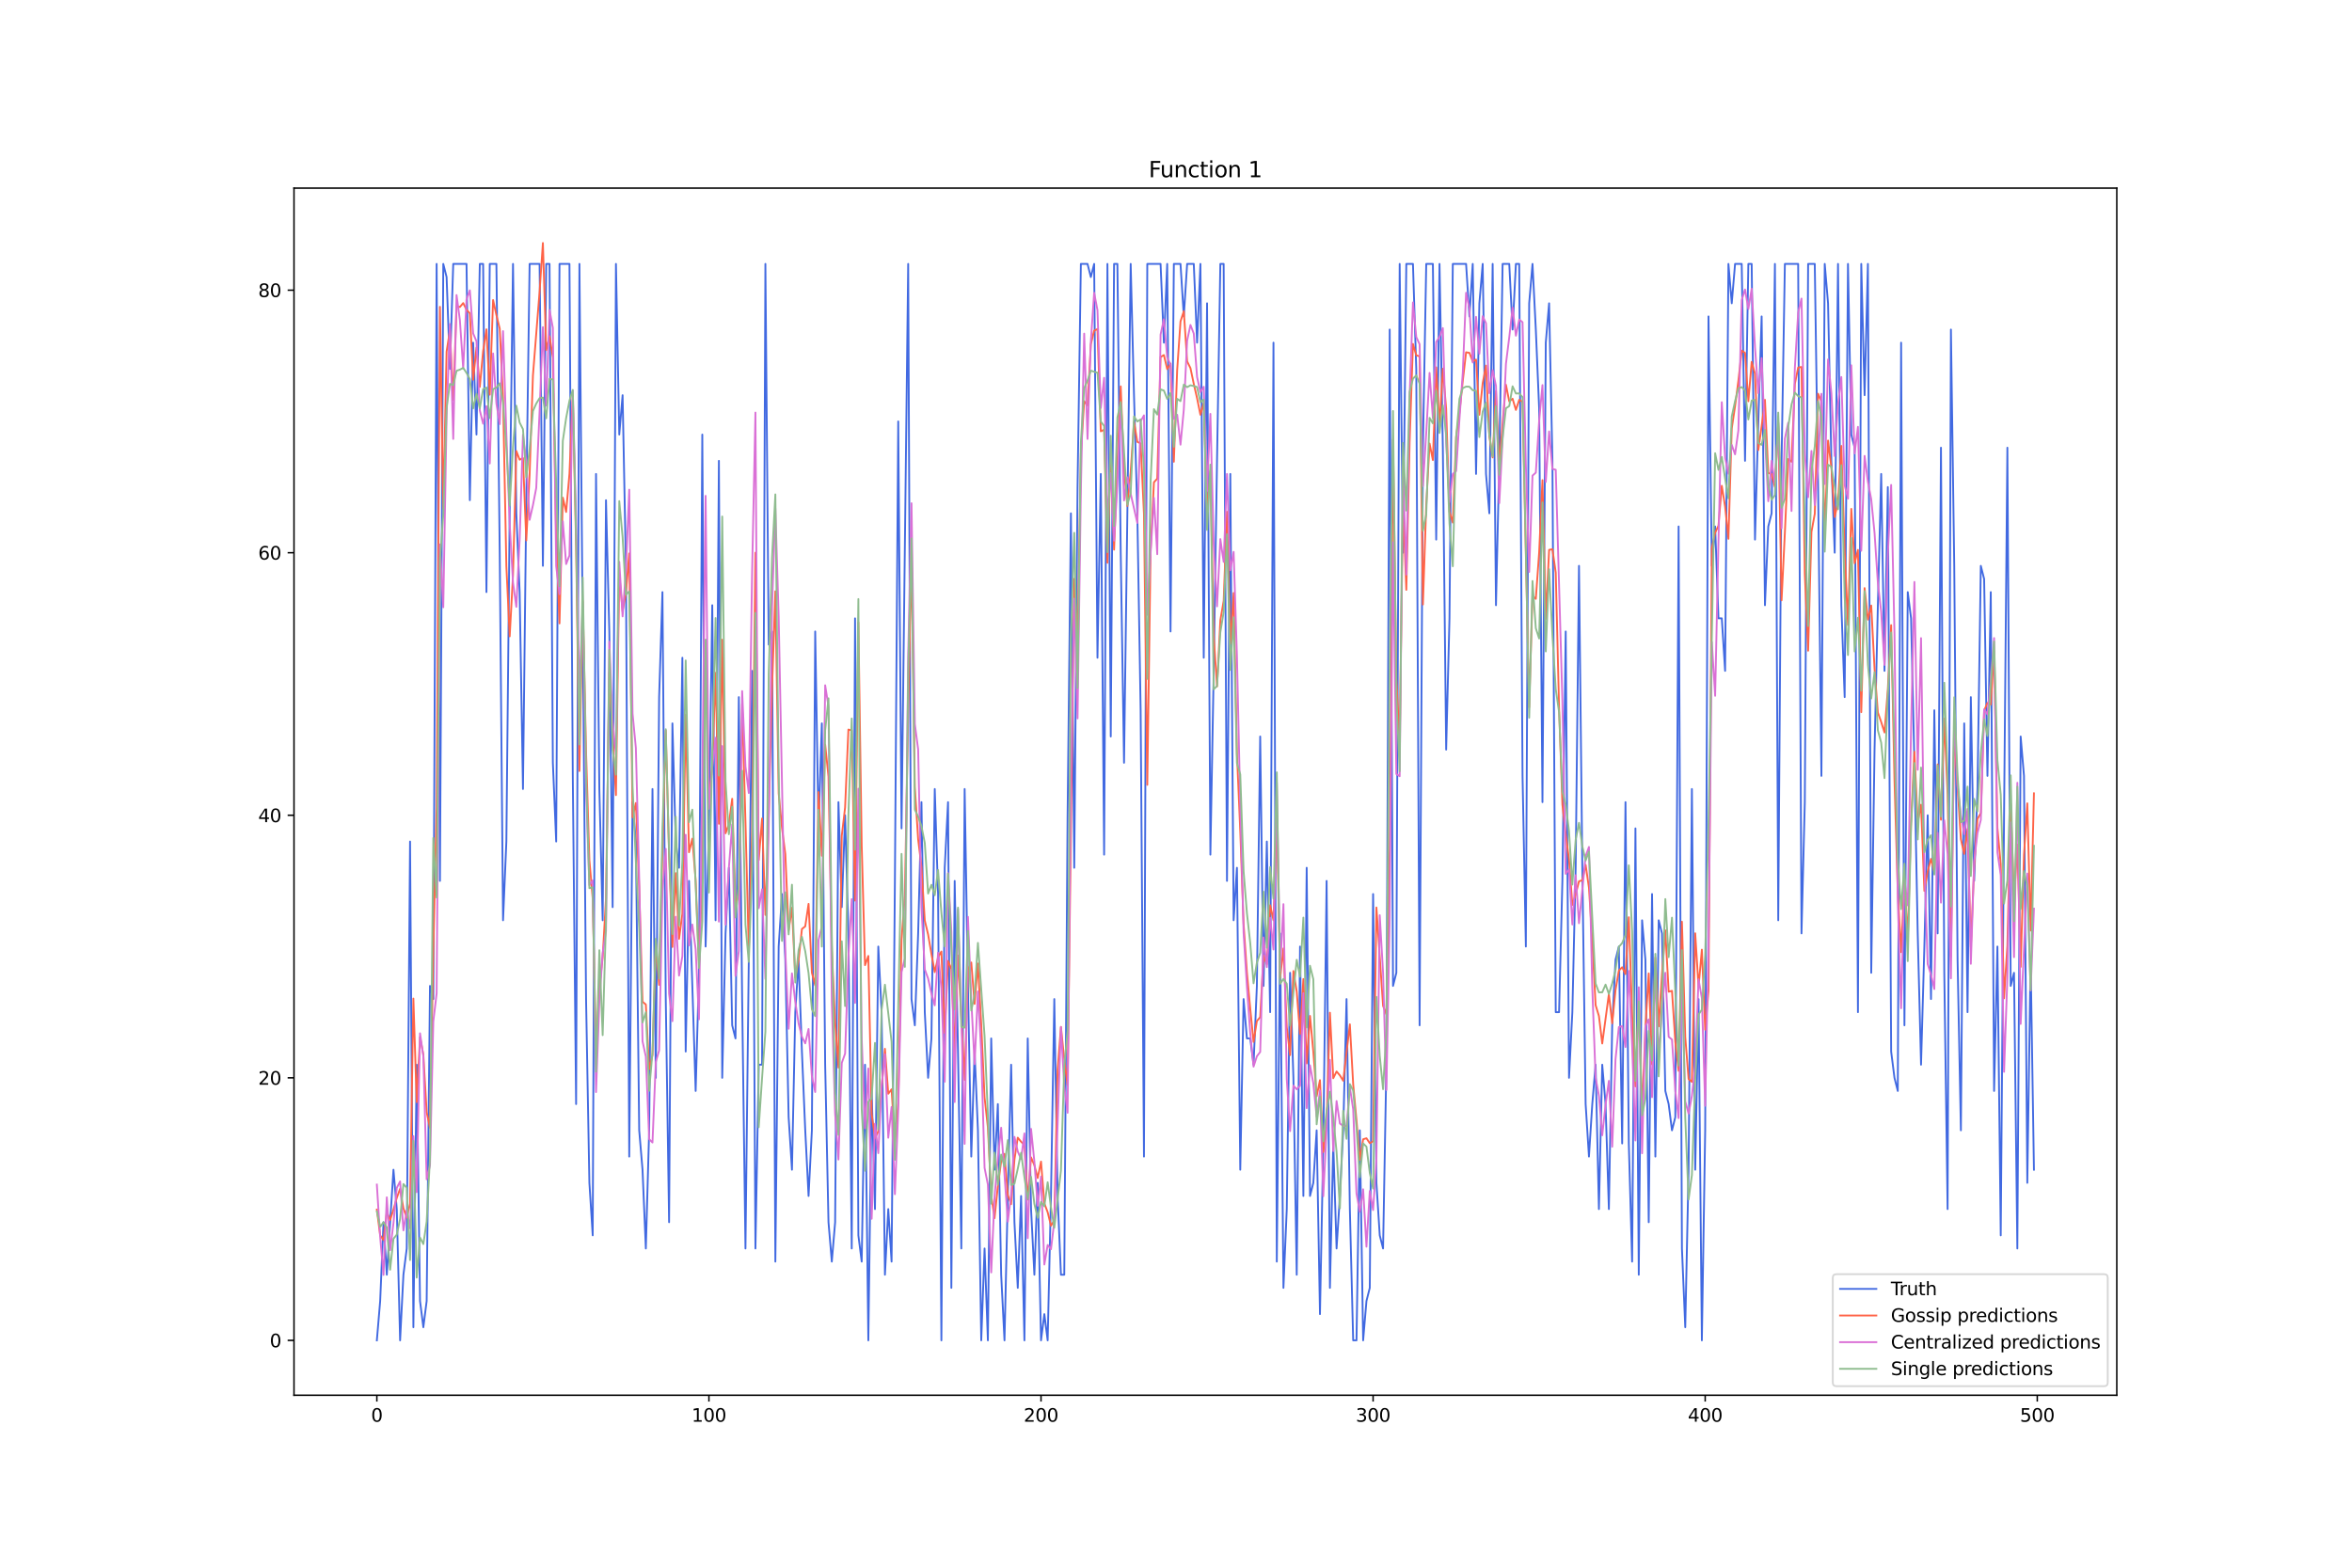 <?xml version="1.0" encoding="utf-8" standalone="no"?>
<!DOCTYPE svg PUBLIC "-//W3C//DTD SVG 1.1//EN"
  "http://www.w3.org/Graphics/SVG/1.1/DTD/svg11.dtd">
<svg xmlns:xlink="http://www.w3.org/1999/xlink" width="1296pt" height="864pt" viewBox="0 0 1296 864" xmlns="http://www.w3.org/2000/svg" version="1.1">
 <defs>
  <style type="text/css">*{stroke-linejoin: round; stroke-linecap: butt}</style>
 </defs>
 <g id="figure_1">
  <g id="patch_1">
   <path d="M 0 864 
L 1296 864 
L 1296 0 
L 0 0 
z
" style="fill: #ffffff"/>
  </g>
  <g id="axes_1">
   <g id="patch_2">
    <path d="M 162 768.96 
L 1166.4 768.96 
L 1166.4 103.68 
L 162 103.68 
z
" style="fill: #ffffff"/>
   </g>
   <g id="matplotlib.axis_1">
    <g id="xtick_1">
     <g id="line2d_1">
      <defs>
       <path id="m8e9270a9f5" d="M 0 0 
L 0 3.5 
" style="stroke: #000000; stroke-width: 0.8"/>
      </defs>
      <g>
       <use xlink:href="#m8e9270a9f5" x="207.655" y="768.96" style="stroke: #000000; stroke-width: 0.8"/>
      </g>
     </g>
     <g id="text_1">
      <!-- 0 -->
      <g transform="translate(204.473 783.558) scale(0.1 -0.1)">
       <defs>
        <path id="DejaVuSans-30" d="M 2034 4250 
Q 1547 4250 1301 3770 
Q 1056 3291 1056 2328 
Q 1056 1369 1301 889 
Q 1547 409 2034 409 
Q 2525 409 2770 889 
Q 3016 1369 3016 2328 
Q 3016 3291 2770 3770 
Q 2525 4250 2034 4250 
z
M 2034 4750 
Q 2819 4750 3233 4129 
Q 3647 3509 3647 2328 
Q 3647 1150 3233 529 
Q 2819 -91 2034 -91 
Q 1250 -91 836 529 
Q 422 1150 422 2328 
Q 422 3509 836 4129 
Q 1250 4750 2034 4750 
z
" transform="scale(0.016)"/>
       </defs>
       <use xlink:href="#DejaVuSans-30"/>
      </g>
     </g>
    </g>
    <g id="xtick_2">
     <g id="line2d_2">
      <g>
       <use xlink:href="#m8e9270a9f5" x="390.639" y="768.96" style="stroke: #000000; stroke-width: 0.8"/>
      </g>
     </g>
     <g id="text_2">
      <!-- 100 -->
      <g transform="translate(381.095 783.558) scale(0.1 -0.1)">
       <defs>
        <path id="DejaVuSans-31" d="M 794 531 
L 1825 531 
L 1825 4091 
L 703 3866 
L 703 4441 
L 1819 4666 
L 2450 4666 
L 2450 531 
L 3481 531 
L 3481 0 
L 794 0 
L 794 531 
z
" transform="scale(0.016)"/>
       </defs>
       <use xlink:href="#DejaVuSans-31"/>
       <use xlink:href="#DejaVuSans-30" x="63.623"/>
       <use xlink:href="#DejaVuSans-30" x="127.246"/>
      </g>
     </g>
    </g>
    <g id="xtick_3">
     <g id="line2d_3">
      <g>
       <use xlink:href="#m8e9270a9f5" x="573.623" y="768.96" style="stroke: #000000; stroke-width: 0.8"/>
      </g>
     </g>
     <g id="text_3">
      <!-- 200 -->
      <g transform="translate(564.079 783.558) scale(0.1 -0.1)">
       <defs>
        <path id="DejaVuSans-32" d="M 1228 531 
L 3431 531 
L 3431 0 
L 469 0 
L 469 531 
Q 828 903 1448 1529 
Q 2069 2156 2228 2338 
Q 2531 2678 2651 2914 
Q 2772 3150 2772 3378 
Q 2772 3750 2511 3984 
Q 2250 4219 1831 4219 
Q 1534 4219 1204 4116 
Q 875 4013 500 3803 
L 500 4441 
Q 881 4594 1212 4672 
Q 1544 4750 1819 4750 
Q 2544 4750 2975 4387 
Q 3406 4025 3406 3419 
Q 3406 3131 3298 2873 
Q 3191 2616 2906 2266 
Q 2828 2175 2409 1742 
Q 1991 1309 1228 531 
z
" transform="scale(0.016)"/>
       </defs>
       <use xlink:href="#DejaVuSans-32"/>
       <use xlink:href="#DejaVuSans-30" x="63.623"/>
       <use xlink:href="#DejaVuSans-30" x="127.246"/>
      </g>
     </g>
    </g>
    <g id="xtick_4">
     <g id="line2d_4">
      <g>
       <use xlink:href="#m8e9270a9f5" x="756.607" y="768.96" style="stroke: #000000; stroke-width: 0.8"/>
      </g>
     </g>
     <g id="text_4">
      <!-- 300 -->
      <g transform="translate(747.063 783.558) scale(0.1 -0.1)">
       <defs>
        <path id="DejaVuSans-33" d="M 2597 2516 
Q 3050 2419 3304 2112 
Q 3559 1806 3559 1356 
Q 3559 666 3084 287 
Q 2609 -91 1734 -91 
Q 1441 -91 1130 -33 
Q 819 25 488 141 
L 488 750 
Q 750 597 1062 519 
Q 1375 441 1716 441 
Q 2309 441 2620 675 
Q 2931 909 2931 1356 
Q 2931 1769 2642 2001 
Q 2353 2234 1838 2234 
L 1294 2234 
L 1294 2753 
L 1863 2753 
Q 2328 2753 2575 2939 
Q 2822 3125 2822 3475 
Q 2822 3834 2567 4026 
Q 2313 4219 1838 4219 
Q 1578 4219 1281 4162 
Q 984 4106 628 3988 
L 628 4550 
Q 988 4650 1302 4700 
Q 1616 4750 1894 4750 
Q 2613 4750 3031 4423 
Q 3450 4097 3450 3541 
Q 3450 3153 3228 2886 
Q 3006 2619 2597 2516 
z
" transform="scale(0.016)"/>
       </defs>
       <use xlink:href="#DejaVuSans-33"/>
       <use xlink:href="#DejaVuSans-30" x="63.623"/>
       <use xlink:href="#DejaVuSans-30" x="127.246"/>
      </g>
     </g>
    </g>
    <g id="xtick_5">
     <g id="line2d_5">
      <g>
       <use xlink:href="#m8e9270a9f5" x="939.591" y="768.96" style="stroke: #000000; stroke-width: 0.8"/>
      </g>
     </g>
     <g id="text_5">
      <!-- 400 -->
      <g transform="translate(930.047 783.558) scale(0.1 -0.1)">
       <defs>
        <path id="DejaVuSans-34" d="M 2419 4116 
L 825 1625 
L 2419 1625 
L 2419 4116 
z
M 2253 4666 
L 3047 4666 
L 3047 1625 
L 3713 1625 
L 3713 1100 
L 3047 1100 
L 3047 0 
L 2419 0 
L 2419 1100 
L 313 1100 
L 313 1709 
L 2253 4666 
z
" transform="scale(0.016)"/>
       </defs>
       <use xlink:href="#DejaVuSans-34"/>
       <use xlink:href="#DejaVuSans-30" x="63.623"/>
       <use xlink:href="#DejaVuSans-30" x="127.246"/>
      </g>
     </g>
    </g>
    <g id="xtick_6">
     <g id="line2d_6">
      <g>
       <use xlink:href="#m8e9270a9f5" x="1122.575" y="768.96" style="stroke: #000000; stroke-width: 0.8"/>
      </g>
     </g>
     <g id="text_6">
      <!-- 500 -->
      <g transform="translate(1113.032 783.558) scale(0.1 -0.1)">
       <defs>
        <path id="DejaVuSans-35" d="M 691 4666 
L 3169 4666 
L 3169 4134 
L 1269 4134 
L 1269 2991 
Q 1406 3038 1543 3061 
Q 1681 3084 1819 3084 
Q 2600 3084 3056 2656 
Q 3513 2228 3513 1497 
Q 3513 744 3044 326 
Q 2575 -91 1722 -91 
Q 1428 -91 1123 -41 
Q 819 9 494 109 
L 494 744 
Q 775 591 1075 516 
Q 1375 441 1709 441 
Q 2250 441 2565 725 
Q 2881 1009 2881 1497 
Q 2881 1984 2565 2268 
Q 2250 2553 1709 2553 
Q 1456 2553 1204 2497 
Q 953 2441 691 2322 
L 691 4666 
z
" transform="scale(0.016)"/>
       </defs>
       <use xlink:href="#DejaVuSans-35"/>
       <use xlink:href="#DejaVuSans-30" x="63.623"/>
       <use xlink:href="#DejaVuSans-30" x="127.246"/>
      </g>
     </g>
    </g>
   </g>
   <g id="matplotlib.axis_2">
    <g id="ytick_1">
     <g id="line2d_7">
      <defs>
       <path id="ma0dc1c0600" d="M 0 0 
L -3.5 0 
" style="stroke: #000000; stroke-width: 0.8"/>
      </defs>
      <g>
       <use xlink:href="#ma0dc1c0600" x="162" y="738.72" style="stroke: #000000; stroke-width: 0.8"/>
      </g>
     </g>
     <g id="text_7">
      <!-- 0 -->
      <g transform="translate(148.637 742.519) scale(0.1 -0.1)">
       <use xlink:href="#DejaVuSans-30"/>
      </g>
     </g>
    </g>
    <g id="ytick_2">
     <g id="line2d_8">
      <g>
       <use xlink:href="#ma0dc1c0600" x="162" y="594.019" style="stroke: #000000; stroke-width: 0.8"/>
      </g>
     </g>
     <g id="text_8">
      <!-- 20 -->
      <g transform="translate(142.275 597.818) scale(0.1 -0.1)">
       <use xlink:href="#DejaVuSans-32"/>
       <use xlink:href="#DejaVuSans-30" x="63.623"/>
      </g>
     </g>
    </g>
    <g id="ytick_3">
     <g id="line2d_9">
      <g>
       <use xlink:href="#ma0dc1c0600" x="162" y="449.317" style="stroke: #000000; stroke-width: 0.8"/>
      </g>
     </g>
     <g id="text_9">
      <!-- 40 -->
      <g transform="translate(142.275 453.117) scale(0.1 -0.1)">
       <use xlink:href="#DejaVuSans-34"/>
       <use xlink:href="#DejaVuSans-30" x="63.623"/>
      </g>
     </g>
    </g>
    <g id="ytick_4">
     <g id="line2d_10">
      <g>
       <use xlink:href="#ma0dc1c0600" x="162" y="304.616" style="stroke: #000000; stroke-width: 0.8"/>
      </g>
     </g>
     <g id="text_10">
      <!-- 60 -->
      <g transform="translate(142.275 308.415) scale(0.1 -0.1)">
       <defs>
        <path id="DejaVuSans-36" d="M 2113 2584 
Q 1688 2584 1439 2293 
Q 1191 2003 1191 1497 
Q 1191 994 1439 701 
Q 1688 409 2113 409 
Q 2538 409 2786 701 
Q 3034 994 3034 1497 
Q 3034 2003 2786 2293 
Q 2538 2584 2113 2584 
z
M 3366 4563 
L 3366 3988 
Q 3128 4100 2886 4159 
Q 2644 4219 2406 4219 
Q 1781 4219 1451 3797 
Q 1122 3375 1075 2522 
Q 1259 2794 1537 2939 
Q 1816 3084 2150 3084 
Q 2853 3084 3261 2657 
Q 3669 2231 3669 1497 
Q 3669 778 3244 343 
Q 2819 -91 2113 -91 
Q 1303 -91 875 529 
Q 447 1150 447 2328 
Q 447 3434 972 4092 
Q 1497 4750 2381 4750 
Q 2619 4750 2861 4703 
Q 3103 4656 3366 4563 
z
" transform="scale(0.016)"/>
       </defs>
       <use xlink:href="#DejaVuSans-36"/>
       <use xlink:href="#DejaVuSans-30" x="63.623"/>
      </g>
     </g>
    </g>
    <g id="ytick_5">
     <g id="line2d_11">
      <g>
       <use xlink:href="#ma0dc1c0600" x="162" y="159.915" style="stroke: #000000; stroke-width: 0.8"/>
      </g>
     </g>
     <g id="text_11">
      <!-- 80 -->
      <g transform="translate(142.275 163.714) scale(0.1 -0.1)">
       <defs>
        <path id="DejaVuSans-38" d="M 2034 2216 
Q 1584 2216 1326 1975 
Q 1069 1734 1069 1313 
Q 1069 891 1326 650 
Q 1584 409 2034 409 
Q 2484 409 2743 651 
Q 3003 894 3003 1313 
Q 3003 1734 2745 1975 
Q 2488 2216 2034 2216 
z
M 1403 2484 
Q 997 2584 770 2862 
Q 544 3141 544 3541 
Q 544 4100 942 4425 
Q 1341 4750 2034 4750 
Q 2731 4750 3128 4425 
Q 3525 4100 3525 3541 
Q 3525 3141 3298 2862 
Q 3072 2584 2669 2484 
Q 3125 2378 3379 2068 
Q 3634 1759 3634 1313 
Q 3634 634 3220 271 
Q 2806 -91 2034 -91 
Q 1263 -91 848 271 
Q 434 634 434 1313 
Q 434 1759 690 2068 
Q 947 2378 1403 2484 
z
M 1172 3481 
Q 1172 3119 1398 2916 
Q 1625 2713 2034 2713 
Q 2441 2713 2670 2916 
Q 2900 3119 2900 3481 
Q 2900 3844 2670 4047 
Q 2441 4250 2034 4250 
Q 1625 4250 1398 4047 
Q 1172 3844 1172 3481 
z
" transform="scale(0.016)"/>
       </defs>
       <use xlink:href="#DejaVuSans-38"/>
       <use xlink:href="#DejaVuSans-30" x="63.623"/>
      </g>
     </g>
    </g>
   </g>
   <g id="line2d_12">
    <path d="M 207.655 738.72 
L 209.484 717.015 
L 211.314 673.604 
L 213.144 702.545 
L 216.804 644.664 
L 218.634 666.369 
L 220.463 738.72 
L 222.293 702.545 
L 224.123 688.075 
L 225.953 463.787 
L 227.783 731.485 
L 229.613 586.784 
L 231.442 717.015 
L 233.272 731.485 
L 235.102 717.015 
L 236.932 543.373 
L 238.762 550.608 
L 240.592 145.445 
L 242.422 485.493 
L 244.251 145.445 
L 246.081 152.68 
L 247.911 203.325 
L 249.741 145.445 
L 257.06 145.445 
L 258.89 275.676 
L 260.72 188.855 
L 262.55 239.5 
L 264.38 145.445 
L 266.209 145.445 
L 268.039 326.321 
L 269.869 145.445 
L 273.529 145.445 
L 275.359 304.616 
L 277.189 507.198 
L 279.018 463.787 
L 280.848 282.911 
L 282.678 145.445 
L 284.508 282.911 
L 286.338 326.321 
L 288.168 434.847 
L 289.997 275.676 
L 291.827 145.445 
L 297.317 145.445 
L 299.147 311.851 
L 300.976 145.445 
L 302.806 145.445 
L 304.636 420.377 
L 306.466 463.787 
L 308.296 145.445 
L 313.785 145.445 
L 315.615 427.612 
L 317.445 608.489 
L 319.275 145.445 
L 322.935 550.608 
L 324.764 651.899 
L 326.594 680.839 
L 328.424 261.206 
L 330.254 434.847 
L 332.084 507.198 
L 333.914 275.676 
L 335.743 348.026 
L 337.573 499.963 
L 339.403 145.445 
L 341.233 239.5 
L 343.063 217.795 
L 344.893 311.851 
L 346.723 637.429 
L 348.552 442.082 
L 350.382 463.787 
L 352.212 622.959 
L 354.042 644.664 
L 355.872 688.075 
L 357.702 622.959 
L 359.531 434.847 
L 361.361 594.019 
L 363.191 384.202 
L 365.021 326.321 
L 366.851 550.608 
L 368.681 673.604 
L 370.51 398.672 
L 372.34 463.787 
L 374.17 478.258 
L 376 362.497 
L 377.83 579.549 
L 379.66 485.493 
L 383.319 601.254 
L 385.149 536.138 
L 386.979 239.5 
L 388.809 521.668 
L 390.639 456.552 
L 392.469 333.556 
L 394.298 507.198 
L 396.128 253.971 
L 397.958 594.019 
L 399.788 514.433 
L 401.618 478.258 
L 403.448 565.078 
L 405.277 572.313 
L 407.107 384.202 
L 408.937 550.608 
L 410.767 688.075 
L 414.427 369.732 
L 416.256 688.075 
L 418.086 586.784 
L 419.916 586.784 
L 421.746 145.445 
L 423.576 355.262 
L 425.406 348.026 
L 427.236 695.31 
L 429.065 521.668 
L 430.895 492.728 
L 432.725 528.903 
L 434.555 615.724 
L 436.385 644.664 
L 438.215 557.843 
L 440.044 528.903 
L 441.874 579.549 
L 443.704 622.959 
L 445.534 659.134 
L 447.364 622.959 
L 449.194 348.026 
L 451.023 456.552 
L 452.853 398.672 
L 454.683 586.784 
L 456.513 673.604 
L 458.343 695.31 
L 460.173 673.604 
L 462.003 442.082 
L 463.832 499.963 
L 465.662 449.317 
L 467.492 514.433 
L 469.322 688.075 
L 471.152 340.791 
L 472.982 680.839 
L 474.811 695.31 
L 476.641 586.784 
L 478.471 738.72 
L 480.301 601.254 
L 482.131 666.369 
L 483.961 521.668 
L 485.79 557.843 
L 487.62 702.545 
L 489.45 666.369 
L 491.28 695.31 
L 493.11 485.493 
L 494.94 232.265 
L 496.77 456.552 
L 500.429 145.445 
L 502.259 550.608 
L 504.089 565.078 
L 505.919 514.433 
L 507.749 442.082 
L 509.578 557.843 
L 511.408 594.019 
L 513.238 572.313 
L 515.068 434.847 
L 516.898 492.728 
L 518.728 738.72 
L 520.557 478.258 
L 522.387 442.082 
L 524.217 709.78 
L 526.047 485.493 
L 527.877 579.549 
L 529.707 688.075 
L 531.536 434.847 
L 533.366 543.373 
L 535.196 637.429 
L 537.026 579.549 
L 538.856 622.959 
L 540.686 738.72 
L 542.516 688.075 
L 544.345 738.72 
L 546.175 572.313 
L 548.005 644.664 
L 549.835 608.489 
L 551.665 702.545 
L 553.495 738.72 
L 555.324 659.134 
L 557.154 586.784 
L 558.984 673.604 
L 560.814 709.78 
L 562.644 659.134 
L 564.474 738.72 
L 566.303 572.313 
L 568.133 666.369 
L 569.963 702.545 
L 571.793 651.899 
L 573.623 738.72 
L 575.453 724.25 
L 577.283 738.72 
L 579.112 659.134 
L 580.942 550.608 
L 582.772 659.134 
L 584.602 702.545 
L 586.432 702.545 
L 588.262 449.317 
L 590.091 282.911 
L 591.921 478.258 
L 593.751 268.441 
L 595.581 145.445 
L 599.241 145.445 
L 601.07 152.68 
L 602.9 145.445 
L 604.73 362.497 
L 606.56 261.206 
L 608.39 471.023 
L 610.22 145.445 
L 612.05 405.907 
L 613.879 145.445 
L 615.709 145.445 
L 617.539 304.616 
L 619.369 420.377 
L 623.029 145.445 
L 624.858 217.795 
L 626.688 282.911 
L 628.518 391.437 
L 630.348 637.429 
L 632.178 145.445 
L 639.497 145.445 
L 641.327 188.855 
L 643.157 145.445 
L 644.987 348.026 
L 646.817 145.445 
L 650.476 145.445 
L 652.306 174.385 
L 654.136 145.445 
L 657.796 145.445 
L 659.625 188.855 
L 661.455 145.445 
L 663.285 362.497 
L 665.115 167.15 
L 666.945 471.023 
L 668.775 369.732 
L 670.604 253.971 
L 672.434 145.445 
L 674.264 145.445 
L 676.094 485.493 
L 677.924 261.206 
L 679.754 507.198 
L 681.583 478.258 
L 683.413 644.664 
L 685.243 550.608 
L 687.073 572.313 
L 688.903 572.313 
L 690.733 586.784 
L 692.563 543.373 
L 694.392 405.907 
L 696.222 543.373 
L 698.052 463.787 
L 699.882 557.843 
L 701.712 188.855 
L 703.542 695.31 
L 705.371 514.433 
L 707.201 709.78 
L 709.031 666.369 
L 710.861 536.138 
L 712.691 594.019 
L 714.521 702.545 
L 716.35 521.668 
L 718.18 659.134 
L 720.01 478.258 
L 721.84 659.134 
L 723.67 651.899 
L 725.5 622.959 
L 727.33 724.25 
L 729.159 630.194 
L 730.989 485.493 
L 732.819 709.78 
L 734.649 630.194 
L 736.479 688.075 
L 738.309 659.134 
L 740.138 622.959 
L 741.968 550.608 
L 743.798 666.369 
L 745.628 738.72 
L 747.458 738.72 
L 749.288 622.959 
L 751.117 738.72 
L 752.947 717.015 
L 754.777 709.78 
L 756.607 492.728 
L 758.437 651.899 
L 760.267 680.839 
L 762.097 688.075 
L 763.926 586.784 
L 765.756 181.62 
L 767.586 543.373 
L 769.416 536.138 
L 771.246 145.445 
L 773.076 304.616 
L 774.905 145.445 
L 778.565 145.445 
L 780.395 203.325 
L 782.225 565.078 
L 784.055 246.736 
L 785.884 145.445 
L 789.544 145.445 
L 791.374 297.381 
L 793.204 145.445 
L 795.034 246.736 
L 796.864 413.142 
L 798.693 340.791 
L 800.523 145.445 
L 807.843 145.445 
L 809.672 174.385 
L 811.502 145.445 
L 813.332 261.206 
L 815.162 167.15 
L 816.992 145.445 
L 818.822 261.206 
L 820.651 282.911 
L 822.481 145.445 
L 824.311 333.556 
L 826.141 253.971 
L 827.971 145.445 
L 831.63 145.445 
L 833.46 181.62 
L 835.29 145.445 
L 837.12 145.445 
L 838.95 427.612 
L 840.78 521.668 
L 842.61 167.15 
L 844.439 145.445 
L 846.269 181.62 
L 848.099 225.03 
L 849.929 442.082 
L 851.759 188.855 
L 853.589 167.15 
L 855.418 253.971 
L 857.248 557.843 
L 859.078 557.843 
L 860.908 485.493 
L 862.738 348.026 
L 864.568 594.019 
L 866.397 557.843 
L 868.227 478.258 
L 870.057 311.851 
L 871.887 478.258 
L 873.717 608.489 
L 875.547 637.429 
L 877.377 608.489 
L 879.206 586.784 
L 881.036 666.369 
L 882.866 586.784 
L 884.696 608.489 
L 886.526 666.369 
L 888.356 565.078 
L 890.185 528.903 
L 892.015 521.668 
L 893.845 630.194 
L 895.675 442.082 
L 897.505 630.194 
L 899.335 695.31 
L 901.164 456.552 
L 902.994 702.545 
L 904.824 507.198 
L 906.654 528.903 
L 908.484 673.604 
L 910.314 492.728 
L 912.144 637.429 
L 913.973 507.198 
L 915.803 514.433 
L 917.633 601.254 
L 919.463 608.489 
L 921.293 622.959 
L 923.123 615.724 
L 924.952 290.146 
L 926.782 688.075 
L 928.612 731.485 
L 930.442 644.664 
L 932.272 434.847 
L 934.102 644.664 
L 935.931 550.608 
L 937.761 738.72 
L 939.591 622.959 
L 941.421 174.385 
L 943.251 311.851 
L 945.081 290.146 
L 946.911 340.791 
L 948.74 340.791 
L 950.57 369.732 
L 952.4 145.445 
L 954.23 167.15 
L 956.06 145.445 
L 959.719 145.445 
L 961.549 253.971 
L 963.379 145.445 
L 965.209 145.445 
L 967.039 297.381 
L 968.869 232.265 
L 970.698 174.385 
L 972.528 333.556 
L 974.358 290.146 
L 976.188 282.911 
L 978.018 145.445 
L 979.848 507.198 
L 981.678 253.971 
L 983.507 145.445 
L 990.827 145.445 
L 992.657 514.433 
L 994.486 442.082 
L 996.316 145.445 
L 999.976 145.445 
L 1001.806 268.441 
L 1003.636 427.612 
L 1005.465 145.445 
L 1007.295 167.15 
L 1009.125 253.971 
L 1010.955 304.616 
L 1012.785 145.445 
L 1014.615 333.556 
L 1016.444 384.202 
L 1018.274 145.445 
L 1020.104 239.5 
L 1021.934 246.736 
L 1023.764 557.843 
L 1025.594 145.445 
L 1027.424 217.795 
L 1029.253 145.445 
L 1031.083 536.138 
L 1032.913 413.142 
L 1034.743 333.556 
L 1036.573 261.206 
L 1038.403 369.732 
L 1040.232 268.441 
L 1042.062 579.549 
L 1043.892 594.019 
L 1045.722 601.254 
L 1047.552 188.855 
L 1049.382 565.078 
L 1051.211 326.321 
L 1053.041 340.791 
L 1054.871 420.377 
L 1056.701 514.433 
L 1058.531 586.784 
L 1060.361 521.668 
L 1062.191 449.317 
L 1064.02 550.608 
L 1065.85 391.437 
L 1067.68 514.433 
L 1069.51 246.736 
L 1071.34 536.138 
L 1073.17 666.369 
L 1074.999 181.62 
L 1076.829 311.851 
L 1078.659 528.903 
L 1080.489 622.959 
L 1082.319 398.672 
L 1084.149 557.843 
L 1085.978 384.202 
L 1087.808 485.493 
L 1089.638 434.847 
L 1091.468 311.851 
L 1093.298 319.086 
L 1095.128 427.612 
L 1096.958 326.321 
L 1098.787 601.254 
L 1100.617 521.668 
L 1102.447 680.839 
L 1104.277 449.317 
L 1106.107 246.736 
L 1107.937 543.373 
L 1109.766 536.138 
L 1111.596 688.075 
L 1113.426 405.907 
L 1115.256 427.612 
L 1117.086 651.899 
L 1118.916 528.903 
L 1120.745 644.664 
L 1120.745 644.664 
" clip-path="url(#p0cf178a851)" style="fill: none; stroke: #4169e1; stroke-linecap: square"/>
   </g>
   <g id="line2d_13">
    <path d="M 207.655 666.639 
L 209.484 680.855 
L 211.314 683.421 
L 213.144 667.875 
L 214.974 672.396 
L 216.804 666.658 
L 218.634 660.171 
L 220.463 655.216 
L 222.293 665.951 
L 224.123 671.014 
L 225.953 663.429 
L 227.783 550.322 
L 229.613 607.417 
L 231.442 571.554 
L 233.272 581.307 
L 235.102 612.938 
L 236.932 621.598 
L 238.762 524.016 
L 240.592 445.383 
L 242.422 169.108 
L 244.251 280.449 
L 246.081 193.776 
L 247.911 182.102 
L 249.741 220.426 
L 251.571 168.676 
L 253.401 169.207 
L 255.23 167.037 
L 257.06 170.696 
L 258.89 172.67 
L 260.72 209.331 
L 262.55 191.506 
L 264.38 213.271 
L 266.209 193.448 
L 268.039 181.501 
L 269.869 217.513 
L 271.699 165.349 
L 273.529 173.653 
L 275.359 181.123 
L 277.189 219.225 
L 279.018 312.077 
L 280.848 350.729 
L 282.678 317.017 
L 284.508 248.569 
L 286.338 253.343 
L 288.168 252.454 
L 289.997 297.881 
L 291.827 261.578 
L 293.657 206.965 
L 297.317 160.777 
L 299.147 133.92 
L 300.976 192.957 
L 302.806 185.287 
L 304.636 197.075 
L 306.466 296.098 
L 308.296 343.582 
L 310.126 274.266 
L 311.956 282.156 
L 313.785 261.053 
L 315.615 218.007 
L 317.445 301.392 
L 319.275 424.93 
L 321.105 331.179 
L 322.935 414.353 
L 324.764 474.032 
L 326.594 495.256 
L 328.424 579.193 
L 330.254 544.336 
L 332.084 527.708 
L 333.914 494.922 
L 335.743 370.564 
L 337.573 405.691 
L 339.403 438.21 
L 341.233 316.543 
L 343.063 336.902 
L 344.893 326.81 
L 346.723 305.01 
L 348.552 450.424 
L 350.382 442.554 
L 352.212 489.228 
L 354.042 552.099 
L 355.872 553.604 
L 357.702 589.317 
L 359.531 581.51 
L 361.361 519.719 
L 363.191 542.812 
L 365.021 468.281 
L 366.851 402.626 
L 368.681 471.319 
L 370.51 521.891 
L 372.34 481.203 
L 374.17 517.443 
L 376 503.606 
L 377.83 393.867 
L 379.66 469.693 
L 381.489 462.185 
L 383.319 485.244 
L 385.149 532.157 
L 386.979 482.466 
L 388.809 354.791 
L 390.639 442.704 
L 392.469 421.48 
L 394.298 370.802 
L 396.128 454.013 
L 397.958 352.576 
L 399.788 459.263 
L 401.618 454.309 
L 403.448 440.224 
L 405.277 498.575 
L 407.107 492.709 
L 408.937 387.986 
L 410.767 452.876 
L 412.597 523.484 
L 414.427 458.093 
L 416.256 304.598 
L 418.086 474.028 
L 419.916 451.102 
L 421.746 504.263 
L 423.576 450.198 
L 425.406 379.338 
L 427.236 325.863 
L 429.065 437.225 
L 430.895 456.329 
L 432.725 470.691 
L 434.555 512.761 
L 436.385 500.254 
L 438.215 538.766 
L 440.044 529.16 
L 441.874 511.992 
L 443.704 510.558 
L 445.534 498.138 
L 447.364 536.097 
L 449.194 543.09 
L 451.023 436.529 
L 452.853 471.623 
L 454.683 410.352 
L 456.513 427.992 
L 458.343 523.156 
L 460.173 563.204 
L 462.003 588.408 
L 463.832 460.601 
L 465.662 445.047 
L 467.492 402.058 
L 469.322 402.59 
L 471.152 496.363 
L 472.982 343.044 
L 474.811 466.002 
L 476.641 531.927 
L 478.471 526.853 
L 480.301 613.956 
L 482.131 627.235 
L 483.961 623.485 
L 485.79 599.697 
L 487.62 578.015 
L 489.45 602.801 
L 491.28 600.352 
L 493.11 629.544 
L 494.94 607.7 
L 496.77 517.744 
L 498.599 493.675 
L 500.429 392.95 
L 502.259 305.693 
L 504.089 433.734 
L 505.919 462.661 
L 507.749 477.639 
L 509.578 507.353 
L 511.408 515.04 
L 513.238 525.797 
L 515.068 535.779 
L 516.898 527.55 
L 518.728 524.411 
L 520.557 569.336 
L 522.387 529.608 
L 524.217 533.97 
L 526.047 580.073 
L 527.877 526.571 
L 531.536 595.158 
L 533.366 534.323 
L 535.196 530.434 
L 537.026 553.271 
L 538.856 531.024 
L 540.686 564.75 
L 542.516 604.835 
L 544.345 621.35 
L 546.175 658.8 
L 548.005 671.376 
L 549.835 653.81 
L 551.665 639.978 
L 553.495 635.931 
L 555.324 658.68 
L 557.154 663.654 
L 558.984 639.063 
L 560.814 627.001 
L 562.644 629.248 
L 564.474 631.023 
L 566.303 661.146 
L 568.133 637.85 
L 569.963 642.16 
L 571.793 649.242 
L 573.623 640.188 
L 575.453 663.192 
L 577.283 668.089 
L 579.112 675.535 
L 580.942 672.502 
L 582.772 589.46 
L 584.602 565.941 
L 586.432 583.905 
L 588.262 598.102 
L 591.921 319.011 
L 593.751 355.234 
L 595.581 249.885 
L 597.411 221.095 
L 599.241 223.565 
L 601.07 189.752 
L 602.9 182.216 
L 604.73 181.342 
L 606.56 237.722 
L 608.39 236.821 
L 610.22 310.16 
L 612.05 250.027 
L 613.879 302.943 
L 615.709 254.909 
L 617.539 212.943 
L 619.369 259.105 
L 621.199 278.871 
L 623.029 260.046 
L 624.858 232.511 
L 626.688 243.53 
L 628.518 244.349 
L 630.348 283.289 
L 632.178 432.556 
L 634.008 303.035 
L 635.837 265.821 
L 637.667 263.79 
L 639.497 196.75 
L 641.327 195.682 
L 643.157 203.419 
L 644.987 200.384 
L 646.817 254.483 
L 648.646 203.938 
L 650.476 177.147 
L 652.306 171.497 
L 654.136 199.155 
L 655.966 202.876 
L 657.796 211.576 
L 659.625 219.562 
L 661.455 228.586 
L 663.285 222.022 
L 665.115 282.946 
L 666.945 259.641 
L 668.775 350.422 
L 670.604 378.347 
L 672.434 341.827 
L 674.264 331.151 
L 676.094 282.039 
L 677.924 354.899 
L 679.754 326.8 
L 681.583 415.361 
L 683.413 458.127 
L 685.243 509.101 
L 687.073 535.835 
L 688.903 555.886 
L 690.733 574.231 
L 692.563 562.744 
L 694.392 560.57 
L 696.222 526.668 
L 698.052 531.374 
L 699.882 498.91 
L 701.712 507.228 
L 703.542 449.303 
L 705.371 539.1 
L 707.201 522.686 
L 709.031 566.029 
L 710.861 581.517 
L 712.691 535.158 
L 714.521 546.477 
L 716.35 569.905 
L 718.18 539.555 
L 720.01 586.111 
L 721.84 559.905 
L 723.67 579.647 
L 725.5 604.218 
L 727.33 595.302 
L 729.159 634.892 
L 730.989 618.012 
L 732.819 558.128 
L 734.649 594.242 
L 736.479 590.519 
L 738.309 592.672 
L 740.138 595.625 
L 743.798 564.544 
L 745.628 597.524 
L 747.458 617.402 
L 749.288 639.243 
L 751.117 627.886 
L 752.947 627.328 
L 754.777 630.057 
L 756.607 628.982 
L 758.437 500.143 
L 762.097 554.364 
L 763.926 559.033 
L 765.756 467.664 
L 767.586 242.212 
L 769.416 373.915 
L 771.246 409.104 
L 773.076 276.234 
L 774.905 325.087 
L 776.735 243.595 
L 778.565 189.53 
L 780.395 195.802 
L 782.225 196.419 
L 784.055 333.165 
L 785.884 278.476 
L 787.714 244.436 
L 789.544 253.556 
L 791.374 202.432 
L 793.204 234.556 
L 795.034 203.21 
L 796.864 225.288 
L 798.693 282.064 
L 800.523 288.036 
L 802.353 240.588 
L 804.183 227.331 
L 806.013 210.027 
L 807.843 194.147 
L 809.672 194.466 
L 811.502 199.207 
L 813.332 198.168 
L 815.162 228.619 
L 816.992 211.183 
L 818.822 201.474 
L 820.651 240.485 
L 822.481 252.102 
L 824.311 215.417 
L 826.141 256.697 
L 827.971 232.865 
L 829.801 212.047 
L 831.63 221.246 
L 833.46 219.743 
L 835.29 225.922 
L 837.12 220.353 
L 838.95 221.379 
L 842.61 389.783 
L 844.439 328.422 
L 846.269 330.05 
L 848.099 304.572 
L 849.929 264.616 
L 851.759 341.167 
L 853.589 303.051 
L 855.418 302.709 
L 857.248 315.587 
L 859.078 389.991 
L 860.908 443.457 
L 862.738 459.646 
L 864.568 473.785 
L 866.397 498.731 
L 868.227 492.939 
L 870.057 485.693 
L 871.887 485.19 
L 873.717 476.667 
L 875.547 489.265 
L 877.377 518.591 
L 879.206 553.936 
L 881.036 559.932 
L 882.866 575.104 
L 886.526 547.86 
L 888.356 563.982 
L 890.185 545.628 
L 892.015 534.919 
L 893.845 533.089 
L 895.675 536.86 
L 897.505 505.505 
L 899.335 558.808 
L 901.164 598.75 
L 902.994 549.761 
L 904.824 613.308 
L 906.654 566.162 
L 908.484 536.484 
L 910.314 586.552 
L 912.144 527.756 
L 913.973 565.661 
L 915.803 536.529 
L 917.633 512.752 
L 919.463 546.553 
L 921.293 546.078 
L 923.123 574.173 
L 924.952 590.207 
L 926.782 507.984 
L 928.612 571.555 
L 930.442 594.717 
L 932.272 596.252 
L 934.102 514.361 
L 935.931 544.018 
L 937.761 523.365 
L 939.591 567.497 
L 941.421 546.143 
L 943.251 302.111 
L 945.081 293.563 
L 946.911 289.759 
L 948.74 267.724 
L 950.57 279.229 
L 952.4 296.966 
L 954.23 236.151 
L 956.06 223.81 
L 957.89 209.79 
L 959.719 193.221 
L 961.549 194.459 
L 963.379 221.159 
L 965.209 199.442 
L 967.039 206.018 
L 968.869 248.048 
L 970.698 234.83 
L 972.528 220.353 
L 974.358 260.706 
L 976.188 261.266 
L 978.018 268.473 
L 979.848 232.81 
L 981.678 330.88 
L 983.507 293.431 
L 985.337 252.978 
L 987.167 254.513 
L 988.997 211.612 
L 990.827 202.569 
L 992.657 202.242 
L 994.486 316.208 
L 996.316 358.62 
L 998.146 293.154 
L 999.976 283.184 
L 1001.806 217.008 
L 1003.636 221.201 
L 1005.465 294.253 
L 1007.295 242.792 
L 1009.125 257.596 
L 1010.955 284.95 
L 1012.785 276.573 
L 1014.615 245.744 
L 1016.444 303.171 
L 1018.274 344.478 
L 1020.104 280.454 
L 1021.934 310.42 
L 1023.764 303.07 
L 1025.594 392.496 
L 1027.424 324.108 
L 1029.253 341.505 
L 1031.083 333.719 
L 1032.913 368.683 
L 1034.743 392.698 
L 1036.573 397.917 
L 1038.403 403.696 
L 1040.232 379.868 
L 1042.062 344.524 
L 1043.892 429.665 
L 1045.722 491.843 
L 1047.552 524.753 
L 1049.382 484.901 
L 1051.211 517.79 
L 1053.041 453.315 
L 1054.871 414.293 
L 1056.701 453.075 
L 1058.531 443.484 
L 1060.361 491.01 
L 1062.191 480.283 
L 1064.02 473.363 
L 1065.85 480.459 
L 1067.68 421.297 
L 1069.51 451.784 
L 1071.34 395.95 
L 1073.17 437.804 
L 1074.999 527.331 
L 1076.829 402.057 
L 1078.659 433.898 
L 1080.489 462.506 
L 1082.319 470.611 
L 1084.149 456.857 
L 1085.978 521.999 
L 1087.808 477.437 
L 1089.638 451.312 
L 1091.468 448.139 
L 1093.298 391.585 
L 1095.128 387.395 
L 1096.958 388.282 
L 1098.787 358.863 
L 1100.617 456.358 
L 1102.447 476.196 
L 1104.277 550.22 
L 1106.107 521.085 
L 1107.937 443.069 
L 1109.766 495.75 
L 1111.596 465.466 
L 1113.426 532.89 
L 1115.256 471.071 
L 1117.086 442.744 
L 1118.916 512.861 
L 1120.745 437.218 
L 1120.745 437.218 
" clip-path="url(#p0cf178a851)" style="fill: none; stroke: #ff6347; stroke-linecap: square"/>
   </g>
   <g id="line2d_14">
    <path d="M 207.655 652.856 
L 209.484 681.836 
L 211.314 702.651 
L 213.144 659.878 
L 214.974 689.066 
L 216.804 674.173 
L 218.634 654.663 
L 220.463 651.106 
L 222.293 678.1 
L 224.123 667.098 
L 225.953 676.95 
L 227.783 626.138 
L 229.613 657.024 
L 231.442 569.47 
L 233.272 582.175 
L 235.102 649.977 
L 236.932 642.26 
L 238.762 562.982 
L 240.592 547.48 
L 242.422 300.022 
L 244.251 334.707 
L 246.081 229.58 
L 247.911 178.559 
L 249.741 241.901 
L 251.571 162.612 
L 253.401 176.429 
L 255.23 203.231 
L 257.06 164.969 
L 258.89 160.023 
L 260.72 183.763 
L 262.55 188.116 
L 264.38 226.197 
L 266.209 233.509 
L 268.039 223.85 
L 269.869 255.44 
L 271.699 194.778 
L 273.529 222.314 
L 275.359 233.765 
L 277.189 182.488 
L 279.018 239.383 
L 280.848 288.555 
L 282.678 321.109 
L 284.508 334.449 
L 286.338 297.461 
L 288.168 239.639 
L 289.997 254.286 
L 291.827 286.501 
L 293.657 278.442 
L 295.487 268.886 
L 297.317 226.667 
L 299.147 180.298 
L 300.976 223.506 
L 302.806 170.86 
L 304.636 180.696 
L 306.466 311.958 
L 308.296 327.447 
L 310.126 287.312 
L 311.956 310.88 
L 313.785 306.1 
L 315.615 215.361 
L 317.445 286.968 
L 319.275 382.183 
L 321.105 332.169 
L 322.935 435.058 
L 324.764 487.886 
L 326.594 485.2 
L 328.424 601.876 
L 330.254 551.899 
L 332.084 525.16 
L 333.914 513.225 
L 335.743 353.659 
L 337.573 397.545 
L 339.403 415.98 
L 341.233 309.623 
L 343.063 339.725 
L 344.893 314.26 
L 346.723 269.873 
L 348.552 393.24 
L 350.382 412.3 
L 352.212 484.498 
L 354.042 573.844 
L 355.872 582.314 
L 357.702 627.831 
L 359.531 629.68 
L 361.361 585.216 
L 363.191 578.949 
L 365.021 491.203 
L 366.851 467.842 
L 368.681 547.584 
L 370.51 562.791 
L 372.34 505.236 
L 374.17 537.679 
L 376 526.99 
L 377.83 460.071 
L 379.66 521.056 
L 381.489 509.526 
L 383.319 523.121 
L 385.149 561.796 
L 386.979 430.616 
L 388.809 273.267 
L 390.639 445.795 
L 392.469 422.814 
L 394.298 406.592 
L 396.128 507.937 
L 397.958 411.178 
L 399.788 509.547 
L 401.618 478.383 
L 403.448 454.373 
L 405.277 537.849 
L 407.107 524.104 
L 408.937 380.878 
L 410.767 422.353 
L 412.597 437.067 
L 414.427 315.202 
L 416.256 227.362 
L 418.086 500.565 
L 419.916 490.114 
L 421.746 539.517 
L 423.576 455.151 
L 425.406 334.438 
L 427.236 280.237 
L 429.065 339.846 
L 432.725 523.688 
L 434.555 566.981 
L 436.385 536.455 
L 438.215 552.138 
L 440.044 564.075 
L 441.874 571.406 
L 443.704 575.038 
L 445.534 567.1 
L 447.364 593.204 
L 449.194 601.852 
L 451.023 518.086 
L 452.853 510.485 
L 454.683 377.674 
L 456.513 389.362 
L 458.343 551.926 
L 460.173 613.821 
L 462.003 639.065 
L 463.832 585.784 
L 465.662 580.674 
L 467.492 527.554 
L 469.322 495.562 
L 471.152 552.733 
L 472.982 434.652 
L 474.811 572.298 
L 476.641 621.882 
L 478.471 588.861 
L 480.301 671.707 
L 482.131 619.272 
L 483.961 635.539 
L 485.79 598.213 
L 487.62 581.026 
L 489.45 627.048 
L 491.28 610.082 
L 493.11 658.16 
L 494.94 612.049 
L 496.77 535.733 
L 498.599 528.091 
L 500.429 361.138 
L 502.259 277.355 
L 504.089 399.108 
L 505.919 412.993 
L 507.749 500.291 
L 509.578 534.279 
L 511.408 539.293 
L 513.238 547.589 
L 515.068 554.083 
L 516.898 525.046 
L 518.728 544.745 
L 520.557 596.193 
L 522.387 481.142 
L 524.217 513.285 
L 526.047 607.384 
L 527.877 501.125 
L 529.707 559.286 
L 531.536 630.434 
L 533.366 505.287 
L 535.196 551.148 
L 537.026 586.507 
L 538.856 546.4 
L 540.686 580.174 
L 542.516 643.641 
L 544.345 652.852 
L 546.175 701.272 
L 548.005 659.819 
L 549.835 638.052 
L 551.665 621.527 
L 555.324 673.317 
L 557.154 658.232 
L 558.984 626.573 
L 560.814 634.623 
L 562.644 638.829 
L 564.474 624.657 
L 566.303 682.402 
L 568.133 622.145 
L 569.963 640.255 
L 571.793 664.545 
L 573.623 648.464 
L 575.453 696.925 
L 577.283 686.143 
L 579.112 688.479 
L 580.942 673.087 
L 584.602 566.065 
L 586.432 598.678 
L 588.262 613.282 
L 590.091 427.576 
L 591.921 329.923 
L 593.751 395.939 
L 595.581 270.267 
L 597.411 183.857 
L 599.241 241.917 
L 601.07 188.275 
L 602.9 161.333 
L 604.73 170.94 
L 606.56 224.853 
L 608.39 208.235 
L 610.22 285.582 
L 612.05 260.766 
L 613.879 297.967 
L 615.709 267.41 
L 617.539 222.463 
L 619.369 275.806 
L 621.199 263.024 
L 623.029 272.116 
L 626.688 288.239 
L 628.518 232.17 
L 630.348 228.911 
L 632.178 338.855 
L 634.008 304.846 
L 635.837 274.384 
L 637.667 305.438 
L 639.497 184.385 
L 641.327 175.906 
L 643.157 196.947 
L 644.987 200.986 
L 646.817 230.878 
L 648.646 228.578 
L 650.476 245.073 
L 652.306 225.652 
L 654.136 187.727 
L 655.966 179.094 
L 657.796 183.839 
L 659.625 207.864 
L 661.455 216.09 
L 663.285 213.157 
L 665.115 270.6 
L 666.945 228.09 
L 668.775 300.038 
L 670.604 334.181 
L 672.434 297.104 
L 674.264 309.681 
L 676.094 261.207 
L 677.924 314.289 
L 679.754 304.138 
L 681.583 361.594 
L 683.413 443.822 
L 685.243 514.094 
L 687.073 543.702 
L 688.903 569.315 
L 690.733 587.855 
L 692.563 582.149 
L 694.392 579.766 
L 696.222 516.621 
L 698.052 533.007 
L 699.882 505.807 
L 701.712 523.305 
L 703.542 431.45 
L 705.371 535.26 
L 707.201 498.286 
L 709.031 594.735 
L 710.861 623.405 
L 712.691 598.311 
L 714.521 600.341 
L 716.35 598.385 
L 718.18 547.376 
L 720.01 610.713 
L 721.84 587.143 
L 723.67 597.011 
L 725.5 615.464 
L 727.33 601.018 
L 729.159 659.285 
L 732.819 584.111 
L 734.649 634.404 
L 736.479 606.81 
L 738.309 619.21 
L 740.138 620.537 
L 741.968 620.588 
L 743.798 599.247 
L 745.628 611.369 
L 747.458 657.753 
L 749.288 667.803 
L 751.117 655.438 
L 752.947 687.096 
L 754.777 656.413 
L 756.607 666.899 
L 758.437 639.03 
L 760.267 504.391 
L 762.097 536.086 
L 763.926 600.695 
L 765.756 505.375 
L 767.586 298.918 
L 769.416 426.589 
L 771.246 427.81 
L 773.076 256.712 
L 774.905 316.698 
L 776.735 218.149 
L 778.565 166.67 
L 780.395 185.755 
L 782.225 189.736 
L 784.055 267.889 
L 785.884 238.691 
L 787.714 205.52 
L 789.544 230.452 
L 791.374 188.534 
L 793.204 185.619 
L 795.034 180.835 
L 796.864 243.651 
L 798.693 276.704 
L 800.523 261.198 
L 802.353 259.653 
L 804.183 231.148 
L 806.013 205.402 
L 807.843 161.352 
L 809.672 169.95 
L 811.502 199.795 
L 813.332 174.621 
L 815.162 194.983 
L 816.992 174.254 
L 818.822 178.141 
L 820.651 216.699 
L 822.481 204.005 
L 824.311 212.724 
L 826.141 277.306 
L 827.971 241.744 
L 829.801 200.548 
L 831.63 185.86 
L 833.46 169.487 
L 835.29 185.006 
L 837.12 176.091 
L 838.95 177.568 
L 840.78 256.417 
L 842.61 315.205 
L 844.439 262.129 
L 846.269 260.486 
L 848.099 231.905 
L 849.929 212.231 
L 851.759 265.604 
L 853.589 237.784 
L 855.418 258.446 
L 857.248 258.895 
L 860.908 386.152 
L 862.738 481.587 
L 864.568 479.218 
L 866.397 509.533 
L 868.227 482.348 
L 870.057 508.824 
L 873.717 471.867 
L 875.547 466.773 
L 877.377 544.396 
L 879.206 593.866 
L 881.036 603.882 
L 882.866 625.709 
L 884.696 608.913 
L 886.526 595.693 
L 888.356 631.996 
L 890.185 583.743 
L 892.015 566.059 
L 893.845 565.524 
L 895.675 577.054 
L 897.505 535.117 
L 899.335 576.066 
L 901.164 628.555 
L 902.994 544.095 
L 904.824 635.603 
L 906.654 565.492 
L 908.484 561.811 
L 910.314 604.69 
L 912.144 534.447 
L 913.973 582.557 
L 915.803 555.625 
L 917.633 536.115 
L 919.463 571.434 
L 921.293 572.909 
L 923.123 601.212 
L 924.952 616.237 
L 926.782 536.849 
L 928.612 607.012 
L 930.442 613.786 
L 932.272 603.991 
L 934.102 587.394 
L 935.931 539.694 
L 937.761 550.105 
L 939.591 609.402 
L 941.421 520.189 
L 943.251 353.846 
L 945.081 383.486 
L 946.911 298.363 
L 948.74 221.65 
L 950.57 252.343 
L 952.4 261.1 
L 954.23 245.219 
L 956.06 250.396 
L 957.89 237.154 
L 959.719 165.382 
L 961.549 159.56 
L 963.379 170.315 
L 965.209 159.127 
L 967.039 191.408 
L 968.869 216.656 
L 970.698 197.354 
L 972.528 241.296 
L 974.358 276.244 
L 976.188 253.988 
L 978.018 266.56 
L 979.848 233.443 
L 981.678 291.159 
L 983.507 241.742 
L 985.337 232.981 
L 987.167 281.608 
L 988.997 202.739 
L 990.827 172.265 
L 992.657 164.55 
L 994.486 249.683 
L 996.316 274.065 
L 998.146 248.529 
L 999.976 278.355 
L 1001.806 256.679 
L 1003.636 217.032 
L 1005.465 266.756 
L 1007.295 198.092 
L 1009.125 216.66 
L 1010.955 251.369 
L 1012.785 222.511 
L 1014.615 207.765 
L 1016.444 267.415 
L 1018.274 274.831 
L 1020.104 201.32 
L 1021.934 249.896 
L 1023.764 235.23 
L 1025.594 303.551 
L 1027.424 251.243 
L 1029.253 265.549 
L 1031.083 275.188 
L 1032.913 293.728 
L 1034.743 321.308 
L 1036.573 337.142 
L 1038.403 366.495 
L 1040.232 305.801 
L 1042.062 267.264 
L 1043.892 349.044 
L 1045.722 496.741 
L 1047.552 555.696 
L 1049.382 484.584 
L 1051.211 498.96 
L 1053.041 401.446 
L 1054.871 320.722 
L 1056.701 424.253 
L 1058.531 351.683 
L 1060.361 476.431 
L 1062.191 531.286 
L 1064.02 537.282 
L 1065.85 545.087 
L 1067.68 459 
L 1069.51 497.48 
L 1071.34 452.085 
L 1073.17 470.712 
L 1074.999 539.207 
L 1076.829 393.855 
L 1078.659 432.895 
L 1080.489 449.182 
L 1082.319 459.778 
L 1084.149 445.772 
L 1085.978 531.192 
L 1087.808 474.676 
L 1089.638 459.06 
L 1091.468 451.911 
L 1093.298 390.94 
L 1095.128 393.722 
L 1096.958 374.792 
L 1098.787 351.653 
L 1100.617 469.665 
L 1102.447 482.193 
L 1104.277 590.741 
L 1106.107 538.419 
L 1107.937 453.216 
L 1109.766 527.523 
L 1111.596 431.407 
L 1113.426 564.313 
L 1117.086 481.409 
L 1118.916 545.887 
L 1120.745 500.781 
L 1120.745 500.781 
" clip-path="url(#p0cf178a851)" style="fill: none; stroke: #da70d6; stroke-linecap: square"/>
   </g>
   <g id="line2d_15">
    <path d="M 207.655 667.713 
L 209.484 676.178 
L 211.314 673.59 
L 213.144 676.513 
L 214.974 699.783 
L 216.804 682.712 
L 218.634 680.452 
L 220.463 671.83 
L 222.293 652.535 
L 224.123 654.605 
L 225.953 694.458 
L 227.783 628.794 
L 229.613 704.109 
L 231.442 682.044 
L 233.272 685.655 
L 235.102 673.246 
L 236.932 638.143 
L 238.762 461.83 
L 240.592 494.68 
L 242.422 308.781 
L 244.251 283.609 
L 246.081 224.709 
L 247.911 211.571 
L 249.741 212.289 
L 251.571 204.356 
L 253.401 203.723 
L 255.23 202.75 
L 257.06 205.52 
L 258.89 208.916 
L 260.72 225.094 
L 262.55 217.018 
L 264.38 225 
L 266.209 214.444 
L 268.039 213.584 
L 269.869 230.406 
L 271.699 214.448 
L 273.529 213.668 
L 275.359 211.223 
L 277.189 221.932 
L 279.018 247.076 
L 280.848 278.749 
L 282.678 246.024 
L 284.508 223.585 
L 286.338 232.905 
L 288.168 236.522 
L 289.997 263.055 
L 291.827 247.325 
L 293.657 226.548 
L 295.487 222.413 
L 297.317 219.439 
L 299.147 219.11 
L 300.976 230.549 
L 302.806 208.794 
L 304.636 209.14 
L 308.296 323.107 
L 310.126 242.924 
L 311.956 230.386 
L 313.785 220.818 
L 315.615 214.887 
L 317.445 296.177 
L 319.275 410.295 
L 321.105 318.244 
L 322.935 426.268 
L 324.764 489.508 
L 326.594 488.989 
L 328.424 590.612 
L 330.254 523.697 
L 332.084 570.503 
L 333.914 507.666 
L 335.743 358.182 
L 337.573 413.302 
L 339.403 426.93 
L 341.233 276.189 
L 343.063 295.872 
L 344.893 327.839 
L 346.723 325.903 
L 348.552 432.987 
L 350.382 475.143 
L 352.212 511.625 
L 354.042 563.514 
L 355.872 557.858 
L 357.702 601.196 
L 359.531 579.855 
L 361.361 517.348 
L 363.191 539.336 
L 365.021 456.709 
L 366.851 401.904 
L 368.681 470.233 
L 370.51 514.778 
L 372.34 450.115 
L 374.17 510.032 
L 376 474.25 
L 377.83 363.999 
L 379.66 453.125 
L 381.489 446.208 
L 383.319 487.443 
L 385.149 533.523 
L 386.979 507.793 
L 388.809 352.503 
L 390.639 491.926 
L 394.298 340.626 
L 396.128 427.413 
L 397.958 284.658 
L 399.788 430.559 
L 401.618 459.776 
L 403.448 444.582 
L 405.277 505.67 
L 407.107 487.884 
L 408.937 424.751 
L 410.767 509.631 
L 412.597 530.132 
L 414.427 479.473 
L 416.256 337.778 
L 418.086 621.252 
L 419.916 594.126 
L 421.746 568.651 
L 423.576 371.414 
L 425.406 307.317 
L 427.236 272.46 
L 429.065 425.549 
L 430.895 518.574 
L 432.725 491.759 
L 434.555 514.982 
L 436.385 487.587 
L 438.215 541.514 
L 440.044 523.535 
L 441.874 516.287 
L 443.704 524.281 
L 445.534 536.333 
L 447.364 556.214 
L 449.194 560.006 
L 451.023 446.316 
L 452.853 521.692 
L 454.683 402.524 
L 456.513 384.852 
L 458.343 514.698 
L 460.173 601.946 
L 462.003 625.462 
L 463.832 518.771 
L 465.662 554.475 
L 467.492 448.929 
L 469.322 395.986 
L 471.152 468.297 
L 472.982 330.15 
L 474.811 611.127 
L 476.641 645.243 
L 478.471 607.23 
L 480.301 605.256 
L 482.131 574.778 
L 483.961 622.402 
L 485.79 556.483 
L 487.62 542.703 
L 491.28 574.108 
L 493.11 639.192 
L 496.77 470.591 
L 498.599 532.876 
L 500.429 369.55 
L 502.259 296.721 
L 504.089 446.149 
L 505.919 450.106 
L 507.749 455.346 
L 509.578 464.598 
L 511.408 492.46 
L 513.238 487.639 
L 515.068 493.398 
L 516.898 479.479 
L 518.728 503.059 
L 520.557 521.683 
L 522.387 481.466 
L 524.217 521.504 
L 526.047 556.29 
L 527.877 500.191 
L 529.707 565.917 
L 531.536 566.381 
L 533.366 513.127 
L 535.196 556.958 
L 537.026 548.116 
L 538.856 519.653 
L 542.516 570.998 
L 544.345 614.652 
L 546.175 663.369 
L 548.005 635.233 
L 549.835 652.983 
L 551.665 636.33 
L 553.495 642.963 
L 555.324 628.349 
L 557.154 653.099 
L 558.984 652.392 
L 560.814 644.143 
L 562.644 635.328 
L 564.474 648.841 
L 566.303 660.873 
L 568.133 648.611 
L 569.963 663.489 
L 571.793 671.195 
L 573.623 662.448 
L 575.453 664.84 
L 577.283 651.571 
L 579.112 665.424 
L 580.942 676.655 
L 584.602 645.202 
L 586.432 587.535 
L 588.262 568.141 
L 590.091 351.957 
L 591.921 293.643 
L 593.751 379.196 
L 595.581 243.946 
L 597.411 213.895 
L 599.241 209.775 
L 601.07 204.26 
L 602.9 204.896 
L 604.73 205.379 
L 606.56 232.383 
L 608.39 234.737 
L 610.22 304.327 
L 612.05 240.119 
L 613.879 289.895 
L 615.709 230.12 
L 617.539 221.579 
L 619.369 248.826 
L 621.199 278.232 
L 623.029 271.782 
L 624.858 229.424 
L 626.688 232.283 
L 628.518 231.154 
L 630.348 258.291 
L 632.178 374.179 
L 634.008 265.353 
L 635.837 225.481 
L 637.667 228.474 
L 639.497 214.588 
L 641.327 215.262 
L 643.157 219.823 
L 644.987 216.621 
L 646.817 246.239 
L 648.646 219.806 
L 650.476 221.077 
L 652.306 211.97 
L 654.136 213.384 
L 655.966 212.342 
L 657.796 212.755 
L 659.625 213.332 
L 661.455 221.623 
L 663.285 220.233 
L 665.115 292.092 
L 666.945 256.071 
L 668.775 379.934 
L 670.604 378.031 
L 672.434 348.461 
L 674.264 337.287 
L 676.094 294.395 
L 677.924 369.24 
L 679.754 340.239 
L 681.583 420.525 
L 683.413 426.783 
L 685.243 480.128 
L 687.073 503.196 
L 688.903 519.65 
L 690.733 541.929 
L 692.563 530.529 
L 694.392 525.18 
L 696.222 491.414 
L 698.052 522.355 
L 699.882 477.865 
L 701.712 495.249 
L 703.542 425.645 
L 705.371 542.228 
L 707.201 539.543 
L 709.031 542.156 
L 710.861 565.312 
L 714.521 528.967 
L 716.35 538.329 
L 718.18 505.71 
L 720.01 566.281 
L 721.84 532.242 
L 723.67 539.694 
L 725.5 619.656 
L 727.33 604.421 
L 729.159 629.028 
L 730.989 612.262 
L 732.819 601.695 
L 734.649 615.738 
L 736.479 634.853 
L 738.309 665.926 
L 740.138 612.136 
L 741.968 627.624 
L 743.798 597.495 
L 745.628 601.053 
L 747.458 621.607 
L 749.288 648.821 
L 751.117 630.161 
L 752.947 631.958 
L 754.777 646.421 
L 756.607 655.062 
L 758.437 549.41 
L 760.267 581.965 
L 762.097 600.287 
L 763.926 568.342 
L 765.756 360.898 
L 767.586 226.498 
L 769.416 383.364 
L 771.246 425.042 
L 773.076 244.126 
L 774.905 281.384 
L 776.735 216.048 
L 778.565 208.682 
L 780.395 206.912 
L 782.225 211.405 
L 784.055 292.562 
L 785.884 283.647 
L 787.714 230.298 
L 789.544 233.346 
L 791.374 215.299 
L 793.204 238.638 
L 795.034 223.355 
L 796.864 239.685 
L 798.693 288.632 
L 800.523 312.094 
L 802.353 241.199 
L 804.183 219.824 
L 806.013 213.894 
L 807.843 213.064 
L 809.672 213.133 
L 811.502 215.085 
L 813.332 215.382 
L 815.162 240.885 
L 816.992 226.854 
L 818.822 221.894 
L 820.651 239.51 
L 822.481 251.591 
L 824.311 223.865 
L 826.141 261.705 
L 827.971 241.259 
L 829.801 225.027 
L 831.63 223.802 
L 833.46 212.897 
L 835.29 216.871 
L 837.12 216.804 
L 838.95 218.882 
L 840.78 303.356 
L 842.61 395.547 
L 844.439 320.193 
L 846.269 346.265 
L 848.099 351.898 
L 849.929 276.896 
L 851.759 359.042 
L 853.589 313.702 
L 855.418 350.051 
L 857.248 379.76 
L 859.078 392.474 
L 860.908 436.376 
L 862.738 443.308 
L 864.568 458.08 
L 866.397 487.533 
L 868.227 462.773 
L 870.057 453.481 
L 871.887 466.375 
L 873.717 474.235 
L 875.547 469.335 
L 879.206 542.044 
L 881.036 546.928 
L 882.866 546.892 
L 884.696 542.648 
L 886.526 547.8 
L 888.356 542.063 
L 890.185 534.618 
L 892.015 521.9 
L 893.845 519.728 
L 895.675 515.273 
L 897.505 476.909 
L 899.335 513.151 
L 901.164 595.717 
L 902.994 551.877 
L 904.824 614.702 
L 906.654 605.541 
L 908.484 568.152 
L 910.314 584.499 
L 912.144 525.694 
L 913.973 593.226 
L 915.803 550.616 
L 917.633 495.501 
L 919.463 527.511 
L 921.293 505.742 
L 924.952 587.285 
L 926.782 523.664 
L 928.612 616.016 
L 930.442 661.056 
L 932.272 647.582 
L 934.102 595.428 
L 935.931 559.084 
L 937.761 556.479 
L 939.591 526.27 
L 941.421 453.388 
L 945.081 249.774 
L 946.911 258.972 
L 948.74 251.82 
L 950.57 263.692 
L 952.4 274.675 
L 954.23 229.552 
L 956.06 221.029 
L 957.89 214.026 
L 959.719 213.349 
L 961.549 215.19 
L 963.379 231.215 
L 965.209 220.747 
L 967.039 220.405 
L 968.869 244.113 
L 970.698 245.16 
L 972.528 236.92 
L 974.358 267.395 
L 976.188 275.435 
L 978.018 272.851 
L 979.848 227.385 
L 981.678 279.865 
L 983.507 274.903 
L 985.337 235.478 
L 987.167 222.963 
L 988.997 216.37 
L 990.827 218.308 
L 992.657 219.131 
L 994.486 286.927 
L 996.316 345.013 
L 998.146 259.674 
L 999.976 245.97 
L 1001.806 221.111 
L 1003.636 229.963 
L 1005.465 304.03 
L 1007.295 256.119 
L 1009.125 257.274 
L 1010.955 268.315 
L 1012.785 280.678 
L 1014.615 256.393 
L 1016.444 328.956 
L 1018.274 361.012 
L 1020.104 296.462 
L 1021.934 359.047 
L 1023.764 340.456 
L 1025.594 380.667 
L 1027.424 325.754 
L 1029.253 366.232 
L 1031.083 384.981 
L 1032.913 370.479 
L 1034.743 402.521 
L 1036.573 409.297 
L 1038.403 428.865 
L 1040.232 382.861 
L 1042.062 348.561 
L 1045.722 472.635 
L 1047.552 501.047 
L 1049.382 475.988 
L 1051.211 529.718 
L 1053.041 455.431 
L 1054.871 420.497 
L 1056.701 462.633 
L 1058.531 423.011 
L 1060.361 469.754 
L 1062.191 462.872 
L 1064.02 460.338 
L 1065.85 481.974 
L 1067.68 421.86 
L 1069.51 450.109 
L 1071.34 376.285 
L 1073.17 426.954 
L 1074.999 499.624 
L 1076.829 384.289 
L 1078.659 427.731 
L 1080.489 453.169 
L 1082.319 452.233 
L 1084.149 433.513 
L 1085.978 482.802 
L 1087.808 440.278 
L 1089.638 447.186 
L 1091.468 415.052 
L 1093.298 396.502 
L 1095.128 405.595 
L 1096.958 377.128 
L 1098.787 353.549 
L 1100.617 418.949 
L 1102.447 437.965 
L 1104.277 498.01 
L 1106.107 485.252 
L 1107.937 427.332 
L 1109.766 507.721 
L 1111.596 433.501 
L 1113.426 500.99 
L 1115.256 480.055 
L 1117.086 488.5 
L 1118.916 545.588 
L 1120.745 466.161 
L 1120.745 466.161 
" clip-path="url(#p0cf178a851)" style="fill: none; stroke: #8fbc8f; stroke-linecap: square"/>
   </g>
   <g id="patch_3">
    <path d="M 162 768.96 
L 162 103.68 
" style="fill: none; stroke: #000000; stroke-width: 0.8; stroke-linejoin: miter; stroke-linecap: square"/>
   </g>
   <g id="patch_4">
    <path d="M 1166.4 768.96 
L 1166.4 103.68 
" style="fill: none; stroke: #000000; stroke-width: 0.8; stroke-linejoin: miter; stroke-linecap: square"/>
   </g>
   <g id="patch_5">
    <path d="M 162 768.96 
L 1166.4 768.96 
" style="fill: none; stroke: #000000; stroke-width: 0.8; stroke-linejoin: miter; stroke-linecap: square"/>
   </g>
   <g id="patch_6">
    <path d="M 162 103.68 
L 1166.4 103.68 
" style="fill: none; stroke: #000000; stroke-width: 0.8; stroke-linejoin: miter; stroke-linecap: square"/>
   </g>
   <g id="text_12">
    <!-- Function 1 -->
    <g transform="translate(632.958 97.68) scale(0.12 -0.12)">
     <defs>
      <path id="DejaVuSans-46" d="M 628 4666 
L 3309 4666 
L 3309 4134 
L 1259 4134 
L 1259 2759 
L 3109 2759 
L 3109 2228 
L 1259 2228 
L 1259 0 
L 628 0 
L 628 4666 
z
" transform="scale(0.016)"/>
      <path id="DejaVuSans-75" d="M 544 1381 
L 544 3500 
L 1119 3500 
L 1119 1403 
Q 1119 906 1312 657 
Q 1506 409 1894 409 
Q 2359 409 2629 706 
Q 2900 1003 2900 1516 
L 2900 3500 
L 3475 3500 
L 3475 0 
L 2900 0 
L 2900 538 
Q 2691 219 2414 64 
Q 2138 -91 1772 -91 
Q 1169 -91 856 284 
Q 544 659 544 1381 
z
M 1991 3584 
L 1991 3584 
z
" transform="scale(0.016)"/>
      <path id="DejaVuSans-6e" d="M 3513 2113 
L 3513 0 
L 2938 0 
L 2938 2094 
Q 2938 2591 2744 2837 
Q 2550 3084 2163 3084 
Q 1697 3084 1428 2787 
Q 1159 2491 1159 1978 
L 1159 0 
L 581 0 
L 581 3500 
L 1159 3500 
L 1159 2956 
Q 1366 3272 1645 3428 
Q 1925 3584 2291 3584 
Q 2894 3584 3203 3211 
Q 3513 2838 3513 2113 
z
" transform="scale(0.016)"/>
      <path id="DejaVuSans-63" d="M 3122 3366 
L 3122 2828 
Q 2878 2963 2633 3030 
Q 2388 3097 2138 3097 
Q 1578 3097 1268 2742 
Q 959 2388 959 1747 
Q 959 1106 1268 751 
Q 1578 397 2138 397 
Q 2388 397 2633 464 
Q 2878 531 3122 666 
L 3122 134 
Q 2881 22 2623 -34 
Q 2366 -91 2075 -91 
Q 1284 -91 818 406 
Q 353 903 353 1747 
Q 353 2603 823 3093 
Q 1294 3584 2113 3584 
Q 2378 3584 2631 3529 
Q 2884 3475 3122 3366 
z
" transform="scale(0.016)"/>
      <path id="DejaVuSans-74" d="M 1172 4494 
L 1172 3500 
L 2356 3500 
L 2356 3053 
L 1172 3053 
L 1172 1153 
Q 1172 725 1289 603 
Q 1406 481 1766 481 
L 2356 481 
L 2356 0 
L 1766 0 
Q 1100 0 847 248 
Q 594 497 594 1153 
L 594 3053 
L 172 3053 
L 172 3500 
L 594 3500 
L 594 4494 
L 1172 4494 
z
" transform="scale(0.016)"/>
      <path id="DejaVuSans-69" d="M 603 3500 
L 1178 3500 
L 1178 0 
L 603 0 
L 603 3500 
z
M 603 4863 
L 1178 4863 
L 1178 4134 
L 603 4134 
L 603 4863 
z
" transform="scale(0.016)"/>
      <path id="DejaVuSans-6f" d="M 1959 3097 
Q 1497 3097 1228 2736 
Q 959 2375 959 1747 
Q 959 1119 1226 758 
Q 1494 397 1959 397 
Q 2419 397 2687 759 
Q 2956 1122 2956 1747 
Q 2956 2369 2687 2733 
Q 2419 3097 1959 3097 
z
M 1959 3584 
Q 2709 3584 3137 3096 
Q 3566 2609 3566 1747 
Q 3566 888 3137 398 
Q 2709 -91 1959 -91 
Q 1206 -91 779 398 
Q 353 888 353 1747 
Q 353 2609 779 3096 
Q 1206 3584 1959 3584 
z
" transform="scale(0.016)"/>
      <path id="DejaVuSans-20" transform="scale(0.016)"/>
     </defs>
     <use xlink:href="#DejaVuSans-46"/>
     <use xlink:href="#DejaVuSans-75" x="52.02"/>
     <use xlink:href="#DejaVuSans-6e" x="115.398"/>
     <use xlink:href="#DejaVuSans-63" x="178.777"/>
     <use xlink:href="#DejaVuSans-74" x="233.758"/>
     <use xlink:href="#DejaVuSans-69" x="272.967"/>
     <use xlink:href="#DejaVuSans-6f" x="300.75"/>
     <use xlink:href="#DejaVuSans-6e" x="361.932"/>
     <use xlink:href="#DejaVuSans-20" x="425.311"/>
     <use xlink:href="#DejaVuSans-31" x="457.098"/>
    </g>
   </g>
   <g id="legend_1">
    <g id="patch_7">
     <path d="M 1011.906 763.96 
L 1159.4 763.96 
Q 1161.4 763.96 1161.4 761.96 
L 1161.4 704.247 
Q 1161.4 702.247 1159.4 702.247 
L 1011.906 702.247 
Q 1009.906 702.247 1009.906 704.247 
L 1009.906 761.96 
Q 1009.906 763.96 1011.906 763.96 
z
" style="fill: #ffffff; opacity: 0.8; stroke: #cccccc; stroke-linejoin: miter"/>
    </g>
    <g id="line2d_16">
     <path d="M 1013.906 710.346 
L 1023.906 710.346 
L 1033.906 710.346 
" style="fill: none; stroke: #4169e1; stroke-linecap: square"/>
    </g>
    <g id="text_13">
     <!-- Truth -->
     <g transform="translate(1041.906 713.846) scale(0.1 -0.1)">
      <defs>
       <path id="DejaVuSans-54" d="M -19 4666 
L 3928 4666 
L 3928 4134 
L 2272 4134 
L 2272 0 
L 1638 0 
L 1638 4134 
L -19 4134 
L -19 4666 
z
" transform="scale(0.016)"/>
       <path id="DejaVuSans-72" d="M 2631 2963 
Q 2534 3019 2420 3045 
Q 2306 3072 2169 3072 
Q 1681 3072 1420 2755 
Q 1159 2438 1159 1844 
L 1159 0 
L 581 0 
L 581 3500 
L 1159 3500 
L 1159 2956 
Q 1341 3275 1631 3429 
Q 1922 3584 2338 3584 
Q 2397 3584 2469 3576 
Q 2541 3569 2628 3553 
L 2631 2963 
z
" transform="scale(0.016)"/>
       <path id="DejaVuSans-68" d="M 3513 2113 
L 3513 0 
L 2938 0 
L 2938 2094 
Q 2938 2591 2744 2837 
Q 2550 3084 2163 3084 
Q 1697 3084 1428 2787 
Q 1159 2491 1159 1978 
L 1159 0 
L 581 0 
L 581 4863 
L 1159 4863 
L 1159 2956 
Q 1366 3272 1645 3428 
Q 1925 3584 2291 3584 
Q 2894 3584 3203 3211 
Q 3513 2838 3513 2113 
z
" transform="scale(0.016)"/>
      </defs>
      <use xlink:href="#DejaVuSans-54"/>
      <use xlink:href="#DejaVuSans-72" x="46.334"/>
      <use xlink:href="#DejaVuSans-75" x="87.447"/>
      <use xlink:href="#DejaVuSans-74" x="150.826"/>
      <use xlink:href="#DejaVuSans-68" x="190.035"/>
     </g>
    </g>
    <g id="line2d_17">
     <path d="M 1013.906 725.024 
L 1023.906 725.024 
L 1033.906 725.024 
" style="fill: none; stroke: #ff6347; stroke-linecap: square"/>
    </g>
    <g id="text_14">
     <!-- Gossip predictions -->
     <g transform="translate(1041.906 728.524) scale(0.1 -0.1)">
      <defs>
       <path id="DejaVuSans-47" d="M 3809 666 
L 3809 1919 
L 2778 1919 
L 2778 2438 
L 4434 2438 
L 4434 434 
Q 4069 175 3628 42 
Q 3188 -91 2688 -91 
Q 1594 -91 976 548 
Q 359 1188 359 2328 
Q 359 3472 976 4111 
Q 1594 4750 2688 4750 
Q 3144 4750 3555 4637 
Q 3966 4525 4313 4306 
L 4313 3634 
Q 3963 3931 3569 4081 
Q 3175 4231 2741 4231 
Q 1884 4231 1454 3753 
Q 1025 3275 1025 2328 
Q 1025 1384 1454 906 
Q 1884 428 2741 428 
Q 3075 428 3337 486 
Q 3600 544 3809 666 
z
" transform="scale(0.016)"/>
       <path id="DejaVuSans-73" d="M 2834 3397 
L 2834 2853 
Q 2591 2978 2328 3040 
Q 2066 3103 1784 3103 
Q 1356 3103 1142 2972 
Q 928 2841 928 2578 
Q 928 2378 1081 2264 
Q 1234 2150 1697 2047 
L 1894 2003 
Q 2506 1872 2764 1633 
Q 3022 1394 3022 966 
Q 3022 478 2636 193 
Q 2250 -91 1575 -91 
Q 1294 -91 989 -36 
Q 684 19 347 128 
L 347 722 
Q 666 556 975 473 
Q 1284 391 1588 391 
Q 1994 391 2212 530 
Q 2431 669 2431 922 
Q 2431 1156 2273 1281 
Q 2116 1406 1581 1522 
L 1381 1569 
Q 847 1681 609 1914 
Q 372 2147 372 2553 
Q 372 3047 722 3315 
Q 1072 3584 1716 3584 
Q 2034 3584 2315 3537 
Q 2597 3491 2834 3397 
z
" transform="scale(0.016)"/>
       <path id="DejaVuSans-70" d="M 1159 525 
L 1159 -1331 
L 581 -1331 
L 581 3500 
L 1159 3500 
L 1159 2969 
Q 1341 3281 1617 3432 
Q 1894 3584 2278 3584 
Q 2916 3584 3314 3078 
Q 3713 2572 3713 1747 
Q 3713 922 3314 415 
Q 2916 -91 2278 -91 
Q 1894 -91 1617 61 
Q 1341 213 1159 525 
z
M 3116 1747 
Q 3116 2381 2855 2742 
Q 2594 3103 2138 3103 
Q 1681 3103 1420 2742 
Q 1159 2381 1159 1747 
Q 1159 1113 1420 752 
Q 1681 391 2138 391 
Q 2594 391 2855 752 
Q 3116 1113 3116 1747 
z
" transform="scale(0.016)"/>
       <path id="DejaVuSans-65" d="M 3597 1894 
L 3597 1613 
L 953 1613 
Q 991 1019 1311 708 
Q 1631 397 2203 397 
Q 2534 397 2845 478 
Q 3156 559 3463 722 
L 3463 178 
Q 3153 47 2828 -22 
Q 2503 -91 2169 -91 
Q 1331 -91 842 396 
Q 353 884 353 1716 
Q 353 2575 817 3079 
Q 1281 3584 2069 3584 
Q 2775 3584 3186 3129 
Q 3597 2675 3597 1894 
z
M 3022 2063 
Q 3016 2534 2758 2815 
Q 2500 3097 2075 3097 
Q 1594 3097 1305 2825 
Q 1016 2553 972 2059 
L 3022 2063 
z
" transform="scale(0.016)"/>
       <path id="DejaVuSans-64" d="M 2906 2969 
L 2906 4863 
L 3481 4863 
L 3481 0 
L 2906 0 
L 2906 525 
Q 2725 213 2448 61 
Q 2172 -91 1784 -91 
Q 1150 -91 751 415 
Q 353 922 353 1747 
Q 353 2572 751 3078 
Q 1150 3584 1784 3584 
Q 2172 3584 2448 3432 
Q 2725 3281 2906 2969 
z
M 947 1747 
Q 947 1113 1208 752 
Q 1469 391 1925 391 
Q 2381 391 2643 752 
Q 2906 1113 2906 1747 
Q 2906 2381 2643 2742 
Q 2381 3103 1925 3103 
Q 1469 3103 1208 2742 
Q 947 2381 947 1747 
z
" transform="scale(0.016)"/>
      </defs>
      <use xlink:href="#DejaVuSans-47"/>
      <use xlink:href="#DejaVuSans-6f" x="77.49"/>
      <use xlink:href="#DejaVuSans-73" x="138.672"/>
      <use xlink:href="#DejaVuSans-73" x="190.771"/>
      <use xlink:href="#DejaVuSans-69" x="242.871"/>
      <use xlink:href="#DejaVuSans-70" x="270.654"/>
      <use xlink:href="#DejaVuSans-20" x="334.131"/>
      <use xlink:href="#DejaVuSans-70" x="365.918"/>
      <use xlink:href="#DejaVuSans-72" x="429.395"/>
      <use xlink:href="#DejaVuSans-65" x="468.258"/>
      <use xlink:href="#DejaVuSans-64" x="529.781"/>
      <use xlink:href="#DejaVuSans-69" x="593.258"/>
      <use xlink:href="#DejaVuSans-63" x="621.041"/>
      <use xlink:href="#DejaVuSans-74" x="676.021"/>
      <use xlink:href="#DejaVuSans-69" x="715.23"/>
      <use xlink:href="#DejaVuSans-6f" x="743.014"/>
      <use xlink:href="#DejaVuSans-6e" x="804.195"/>
      <use xlink:href="#DejaVuSans-73" x="867.574"/>
     </g>
    </g>
    <g id="line2d_18">
     <path d="M 1013.906 739.702 
L 1023.906 739.702 
L 1033.906 739.702 
" style="fill: none; stroke: #da70d6; stroke-linecap: square"/>
    </g>
    <g id="text_15">
     <!-- Centralized predictions -->
     <g transform="translate(1041.906 743.202) scale(0.1 -0.1)">
      <defs>
       <path id="DejaVuSans-43" d="M 4122 4306 
L 4122 3641 
Q 3803 3938 3442 4084 
Q 3081 4231 2675 4231 
Q 1875 4231 1450 3742 
Q 1025 3253 1025 2328 
Q 1025 1406 1450 917 
Q 1875 428 2675 428 
Q 3081 428 3442 575 
Q 3803 722 4122 1019 
L 4122 359 
Q 3791 134 3420 21 
Q 3050 -91 2638 -91 
Q 1578 -91 968 557 
Q 359 1206 359 2328 
Q 359 3453 968 4101 
Q 1578 4750 2638 4750 
Q 3056 4750 3426 4639 
Q 3797 4528 4122 4306 
z
" transform="scale(0.016)"/>
       <path id="DejaVuSans-61" d="M 2194 1759 
Q 1497 1759 1228 1600 
Q 959 1441 959 1056 
Q 959 750 1161 570 
Q 1363 391 1709 391 
Q 2188 391 2477 730 
Q 2766 1069 2766 1631 
L 2766 1759 
L 2194 1759 
z
M 3341 1997 
L 3341 0 
L 2766 0 
L 2766 531 
Q 2569 213 2275 61 
Q 1981 -91 1556 -91 
Q 1019 -91 701 211 
Q 384 513 384 1019 
Q 384 1609 779 1909 
Q 1175 2209 1959 2209 
L 2766 2209 
L 2766 2266 
Q 2766 2663 2505 2880 
Q 2244 3097 1772 3097 
Q 1472 3097 1187 3025 
Q 903 2953 641 2809 
L 641 3341 
Q 956 3463 1253 3523 
Q 1550 3584 1831 3584 
Q 2591 3584 2966 3190 
Q 3341 2797 3341 1997 
z
" transform="scale(0.016)"/>
       <path id="DejaVuSans-6c" d="M 603 4863 
L 1178 4863 
L 1178 0 
L 603 0 
L 603 4863 
z
" transform="scale(0.016)"/>
       <path id="DejaVuSans-7a" d="M 353 3500 
L 3084 3500 
L 3084 2975 
L 922 459 
L 3084 459 
L 3084 0 
L 275 0 
L 275 525 
L 2438 3041 
L 353 3041 
L 353 3500 
z
" transform="scale(0.016)"/>
      </defs>
      <use xlink:href="#DejaVuSans-43"/>
      <use xlink:href="#DejaVuSans-65" x="69.824"/>
      <use xlink:href="#DejaVuSans-6e" x="131.348"/>
      <use xlink:href="#DejaVuSans-74" x="194.727"/>
      <use xlink:href="#DejaVuSans-72" x="233.936"/>
      <use xlink:href="#DejaVuSans-61" x="275.049"/>
      <use xlink:href="#DejaVuSans-6c" x="336.328"/>
      <use xlink:href="#DejaVuSans-69" x="364.111"/>
      <use xlink:href="#DejaVuSans-7a" x="391.895"/>
      <use xlink:href="#DejaVuSans-65" x="444.385"/>
      <use xlink:href="#DejaVuSans-64" x="505.908"/>
      <use xlink:href="#DejaVuSans-20" x="569.385"/>
      <use xlink:href="#DejaVuSans-70" x="601.172"/>
      <use xlink:href="#DejaVuSans-72" x="664.648"/>
      <use xlink:href="#DejaVuSans-65" x="703.512"/>
      <use xlink:href="#DejaVuSans-64" x="765.035"/>
      <use xlink:href="#DejaVuSans-69" x="828.512"/>
      <use xlink:href="#DejaVuSans-63" x="856.295"/>
      <use xlink:href="#DejaVuSans-74" x="911.275"/>
      <use xlink:href="#DejaVuSans-69" x="950.484"/>
      <use xlink:href="#DejaVuSans-6f" x="978.268"/>
      <use xlink:href="#DejaVuSans-6e" x="1039.449"/>
      <use xlink:href="#DejaVuSans-73" x="1102.828"/>
     </g>
    </g>
    <g id="line2d_19">
     <path d="M 1013.906 754.38 
L 1023.906 754.38 
L 1033.906 754.38 
" style="fill: none; stroke: #8fbc8f; stroke-linecap: square"/>
    </g>
    <g id="text_16">
     <!-- Single predictions -->
     <g transform="translate(1041.906 757.88) scale(0.1 -0.1)">
      <defs>
       <path id="DejaVuSans-53" d="M 3425 4513 
L 3425 3897 
Q 3066 4069 2747 4153 
Q 2428 4238 2131 4238 
Q 1616 4238 1336 4038 
Q 1056 3838 1056 3469 
Q 1056 3159 1242 3001 
Q 1428 2844 1947 2747 
L 2328 2669 
Q 3034 2534 3370 2195 
Q 3706 1856 3706 1288 
Q 3706 609 3251 259 
Q 2797 -91 1919 -91 
Q 1588 -91 1214 -16 
Q 841 59 441 206 
L 441 856 
Q 825 641 1194 531 
Q 1563 422 1919 422 
Q 2459 422 2753 634 
Q 3047 847 3047 1241 
Q 3047 1584 2836 1778 
Q 2625 1972 2144 2069 
L 1759 2144 
Q 1053 2284 737 2584 
Q 422 2884 422 3419 
Q 422 4038 858 4394 
Q 1294 4750 2059 4750 
Q 2388 4750 2728 4690 
Q 3069 4631 3425 4513 
z
" transform="scale(0.016)"/>
       <path id="DejaVuSans-67" d="M 2906 1791 
Q 2906 2416 2648 2759 
Q 2391 3103 1925 3103 
Q 1463 3103 1205 2759 
Q 947 2416 947 1791 
Q 947 1169 1205 825 
Q 1463 481 1925 481 
Q 2391 481 2648 825 
Q 2906 1169 2906 1791 
z
M 3481 434 
Q 3481 -459 3084 -895 
Q 2688 -1331 1869 -1331 
Q 1566 -1331 1297 -1286 
Q 1028 -1241 775 -1147 
L 775 -588 
Q 1028 -725 1275 -790 
Q 1522 -856 1778 -856 
Q 2344 -856 2625 -561 
Q 2906 -266 2906 331 
L 2906 616 
Q 2728 306 2450 153 
Q 2172 0 1784 0 
Q 1141 0 747 490 
Q 353 981 353 1791 
Q 353 2603 747 3093 
Q 1141 3584 1784 3584 
Q 2172 3584 2450 3431 
Q 2728 3278 2906 2969 
L 2906 3500 
L 3481 3500 
L 3481 434 
z
" transform="scale(0.016)"/>
      </defs>
      <use xlink:href="#DejaVuSans-53"/>
      <use xlink:href="#DejaVuSans-69" x="63.477"/>
      <use xlink:href="#DejaVuSans-6e" x="91.26"/>
      <use xlink:href="#DejaVuSans-67" x="154.639"/>
      <use xlink:href="#DejaVuSans-6c" x="218.115"/>
      <use xlink:href="#DejaVuSans-65" x="245.898"/>
      <use xlink:href="#DejaVuSans-20" x="307.422"/>
      <use xlink:href="#DejaVuSans-70" x="339.209"/>
      <use xlink:href="#DejaVuSans-72" x="402.686"/>
      <use xlink:href="#DejaVuSans-65" x="441.549"/>
      <use xlink:href="#DejaVuSans-64" x="503.072"/>
      <use xlink:href="#DejaVuSans-69" x="566.549"/>
      <use xlink:href="#DejaVuSans-63" x="594.332"/>
      <use xlink:href="#DejaVuSans-74" x="649.312"/>
      <use xlink:href="#DejaVuSans-69" x="688.521"/>
      <use xlink:href="#DejaVuSans-6f" x="716.305"/>
      <use xlink:href="#DejaVuSans-6e" x="777.486"/>
      <use xlink:href="#DejaVuSans-73" x="840.865"/>
     </g>
    </g>
   </g>
  </g>
 </g>
 <defs>
  <clipPath id="p0cf178a851">
   <rect x="162" y="103.68" width="1004.4" height="665.28"/>
  </clipPath>
 </defs>
</svg>
